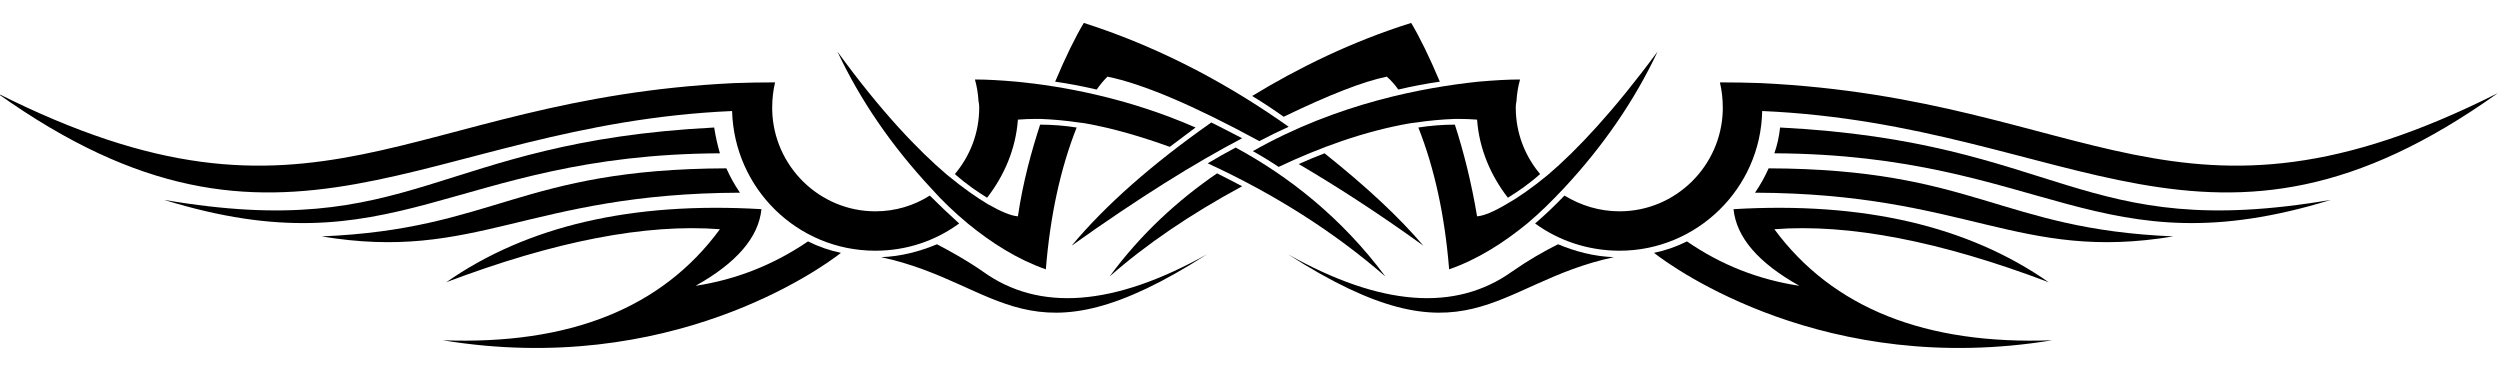 <svg version="1.2" xmlns="http://www.w3.org/2000/svg" viewBox="0 0 349 51" width="349" height="51">
	<title>新建项目</title>
	<style>
		.s0 { fill: #000000 } 
	</style>
	<g id="&lt;Group&gt;">
		<g id="&lt;Group&gt;">
			<path id="&lt;Path&gt;" class="s0" d="m142.1 30.2c0.7-4.8 1.9-9.1 3.1-12.8q2.5 0 5.1 0.4-3.4 8.6-4.3 19.8c-4-1.4-7.6-3.7-10.9-6.4-1.8-1.5-3.6-3.2-5.1-4.9q-8.3-8.9-13.1-19.1c6.1 8.4 11.3 13.8 15.3 17.2 2.3 1.9 4.2 3.2 5.7 4.1q2.8 1.6 4.2 1.7z"/>
			<path id="&lt;Path&gt;" class="s0" d="m133.9 31.2c-3.3 2.4-7.3 3.8-11.7 3.8-10.9 0-19.7-8.7-20-19.5-43.3 1.9-62.5 26.1-102.6-2.5 44.7 22.5 56.8 0.8 102.9-1.4q2.8-0.1 5.7-0.1-0.4 1.7-0.4 3.5 0 0.2 0 0.4c0.2 7.8 6.6 14.1 14.4 14.1 2.8 0 5.4-0.8 7.6-2.2q2 2 4.1 3.9z"/>
			<g id="&lt;Group&gt;">
				<path id="&lt;Path&gt;" class="s0" d="m99.7 17.8q0.3 1.9 0.8 3.6c-37.7 0.2-45.2 16.5-77.6 6.5 35 6 37.6-8.1 76.8-10.1z"/>
				<path id="&lt;Path&gt;" class="s0" d="m101.4 23.5q0.8 1.8 1.9 3.4c-29.7 0.1-36.8 9.7-58.4 6.1 24.2-1 27.6-9.4 56.5-9.5z"/>
			</g>
			<g id="&lt;Group&gt;">
				<path id="&lt;Path&gt;" class="s0" d="m112.8 33.7q2.2 1.1 4.6 1.6c-2.8 2.2-24 17.4-55.6 12.2q26.6 1 38.7-15.5-15.5-1.2-38.2 7.4 16.9-11.8 44-10.2-0.6 5.9-9.2 10.7 8.5-1.3 15.7-6.2z"/>
				<path id="&lt;Path&gt;" class="s0" d="m168.5 35.5q-19.5 10.9-31.3 2.4c-2.3-1.6-4.5-2.8-6.4-3.8-2.4 1-5 1.7-7.8 1.8 16.9 3.6 20.4 15.7 45.5-0.4z"/>
			</g>
		</g>
		<g id="&lt;Group&gt;">
			<path id="&lt;Path&gt;" class="s0" d="m210.3 28.5c1.6-0.9 3.5-2.2 5.8-4.1 4-3.4 9.1-8.8 15.3-17.2q-4.8 10.2-13.1 19.1c-1.6 1.7-3.3 3.4-5.1 4.9-3.3 2.7-6.9 5-10.9 6.4q-0.9-11.2-4.3-19.8 2.6-0.4 5.1-0.4c1.2 3.7 2.3 8 3.1 12.8q1.4-0.1 4.1-1.7z"/>
			<path id="&lt;Path&gt;" class="s0" d="m218.4 27.3c2.3 1.4 4.9 2.2 7.7 2.2 7.8 0 14.2-6.3 14.4-14.1q0-0.2 0-0.4 0-1.8-0.4-3.5 2.9 0 5.7 0.1c46.1 2.2 58.2 23.9 102.9 1.4-40.1 28.6-59.3 4.4-102.7 2.5-0.2 10.8-9.1 19.5-19.9 19.5-4.4 0-8.5-1.4-11.8-3.8q2.2-1.9 4.1-3.9z"/>
			<g id="&lt;Group&gt;">
				<path id="&lt;Path&gt;" class="s0" d="m325.4 27.9c-32.5 10-39.9-6.3-77.7-6.5q0.6-1.7 0.8-3.6c39.3 2 41.8 16.1 76.9 10.1z"/>
				<path id="&lt;Path&gt;" class="s0" d="m303.4 33c-21.6 3.6-28.8-6-58.4-6.1q1.1-1.6 1.9-3.4c28.8 0.1 32.3 8.5 56.5 9.5z"/>
			</g>
			<g id="&lt;Group&gt;">
				<path id="&lt;Path&gt;" class="s0" d="m251.2 39.9q-8.6-4.8-9.2-10.7 27.1-1.6 44 10.2-22.7-8.6-38.3-7.4 12.2 16.5 38.8 15.5c-31.6 5.2-52.8-10-55.6-12.2q2.4-0.5 4.6-1.6 7.1 4.9 15.7 6.2z"/>
				<path id="&lt;Path&gt;" class="s0" d="m225.3 35.9c-2.8-0.1-5.4-0.8-7.8-1.8-2 1-4.1 2.2-6.4 3.8q-11.9 8.5-31.3-2.4c25.1 16.1 28.6 4 45.5 0.4z"/>
			</g>
		</g>
		<g id="&lt;Group&gt;">
			<path id="&lt;Path&gt;" class="s0" d="m179.2 16.3q-2.1-1.5-4.4-2.9c6.4-3.9 13.9-7.6 22.2-10.2q1.8 3 4 8.2-2.8 0.4-5.8 1.1-0.7-1-1.6-1.8-4.9 1-14.4 5.6z"/>
			<path id="&lt;Path&gt;" class="s0" d="m169.1 17.1q2 1 4.3 2.2c-6.5 3.4-14.4 8.3-23.8 15q7.1-8.5 19.5-17.2z"/>
			<g id="&lt;Group&gt;">
				<path id="&lt;Path&gt;" class="s0" d="m168.6 22.8q2-1.2 3.9-2.2c7.4 4 14.8 9.8 20.9 18q-10.7-9.3-24.8-15.8z"/>
				<g id="&lt;Group&gt;">
					<path id="&lt;Path&gt;" class="s0" d="m169.9 24.2q1.8 0.9 3.5 1.8-10.9 5.9-18.5 12.6c4.4-6 9.6-10.7 15-14.4z"/>
					<path id="&lt;Path&gt;" class="s0" d="m215 24.3c-1.7 1.5-3.2 2.5-4.5 3.3-2.4-3.1-4-6.8-4.3-10.9q-1.3-0.1-2.5-0.1h-0.6q0 0 0 0-2.7 0.1-5.4 0.5l-0.8 0.1c-6.4 1.1-12.7 3.4-18.4 6.1q-1.8-1.2-3.6-2.2c11.8-6.7 23.9-8.9 31.5-9.7 2.3-0.2 4.2-0.3 5.5-0.3h0.3q-0.4 1.4-0.5 3-0.1 0.5-0.1 0.9c0 3.6 1.3 6.8 3.4 9.3z"/>
					<g id="&lt;Group&gt;">
						<path id="&lt;Path&gt;" class="s0" d="m179.9 17.7q-2 0.9-4.1 2-13.8-7.5-21.2-9-0.8 0.8-1.5 1.8-3-0.7-5.8-1.1 2.2-5.2 4-8.2c11.3 3.6 21 9.1 28.6 14.5z"/>
						<path id="&lt;Path&gt;" class="s0" d="m181.3 22.9q1.8-0.8 3.6-1.5 8.8 7 13.8 12.9c-6.5-4.7-12.3-8.4-17.4-11.4z"/>
					</g>
				</g>
				<path id="&lt;Path&gt;" class="s0" d="m166.9 17.8q-1.9 1.4-3.6 2.7c-3.9-1.4-7.9-2.6-11.9-3.3l-0.8-0.1q-2.7-0.4-5.4-0.5 0 0 0 0h-0.6q-1.2 0-2.5 0.1c-0.3 4.1-1.9 7.8-4.3 10.9-1.3-0.8-2.8-1.8-4.5-3.3 2.1-2.5 3.4-5.7 3.4-9.3q0-0.4-0.1-0.9-0.1-1.6-0.5-3h0.3c1.3 0 3.2 0.1 5.5 0.3 6.2 0.6 15.4 2.2 25 6.4z"/>
			</g>
		</g>
	</g>
</svg>